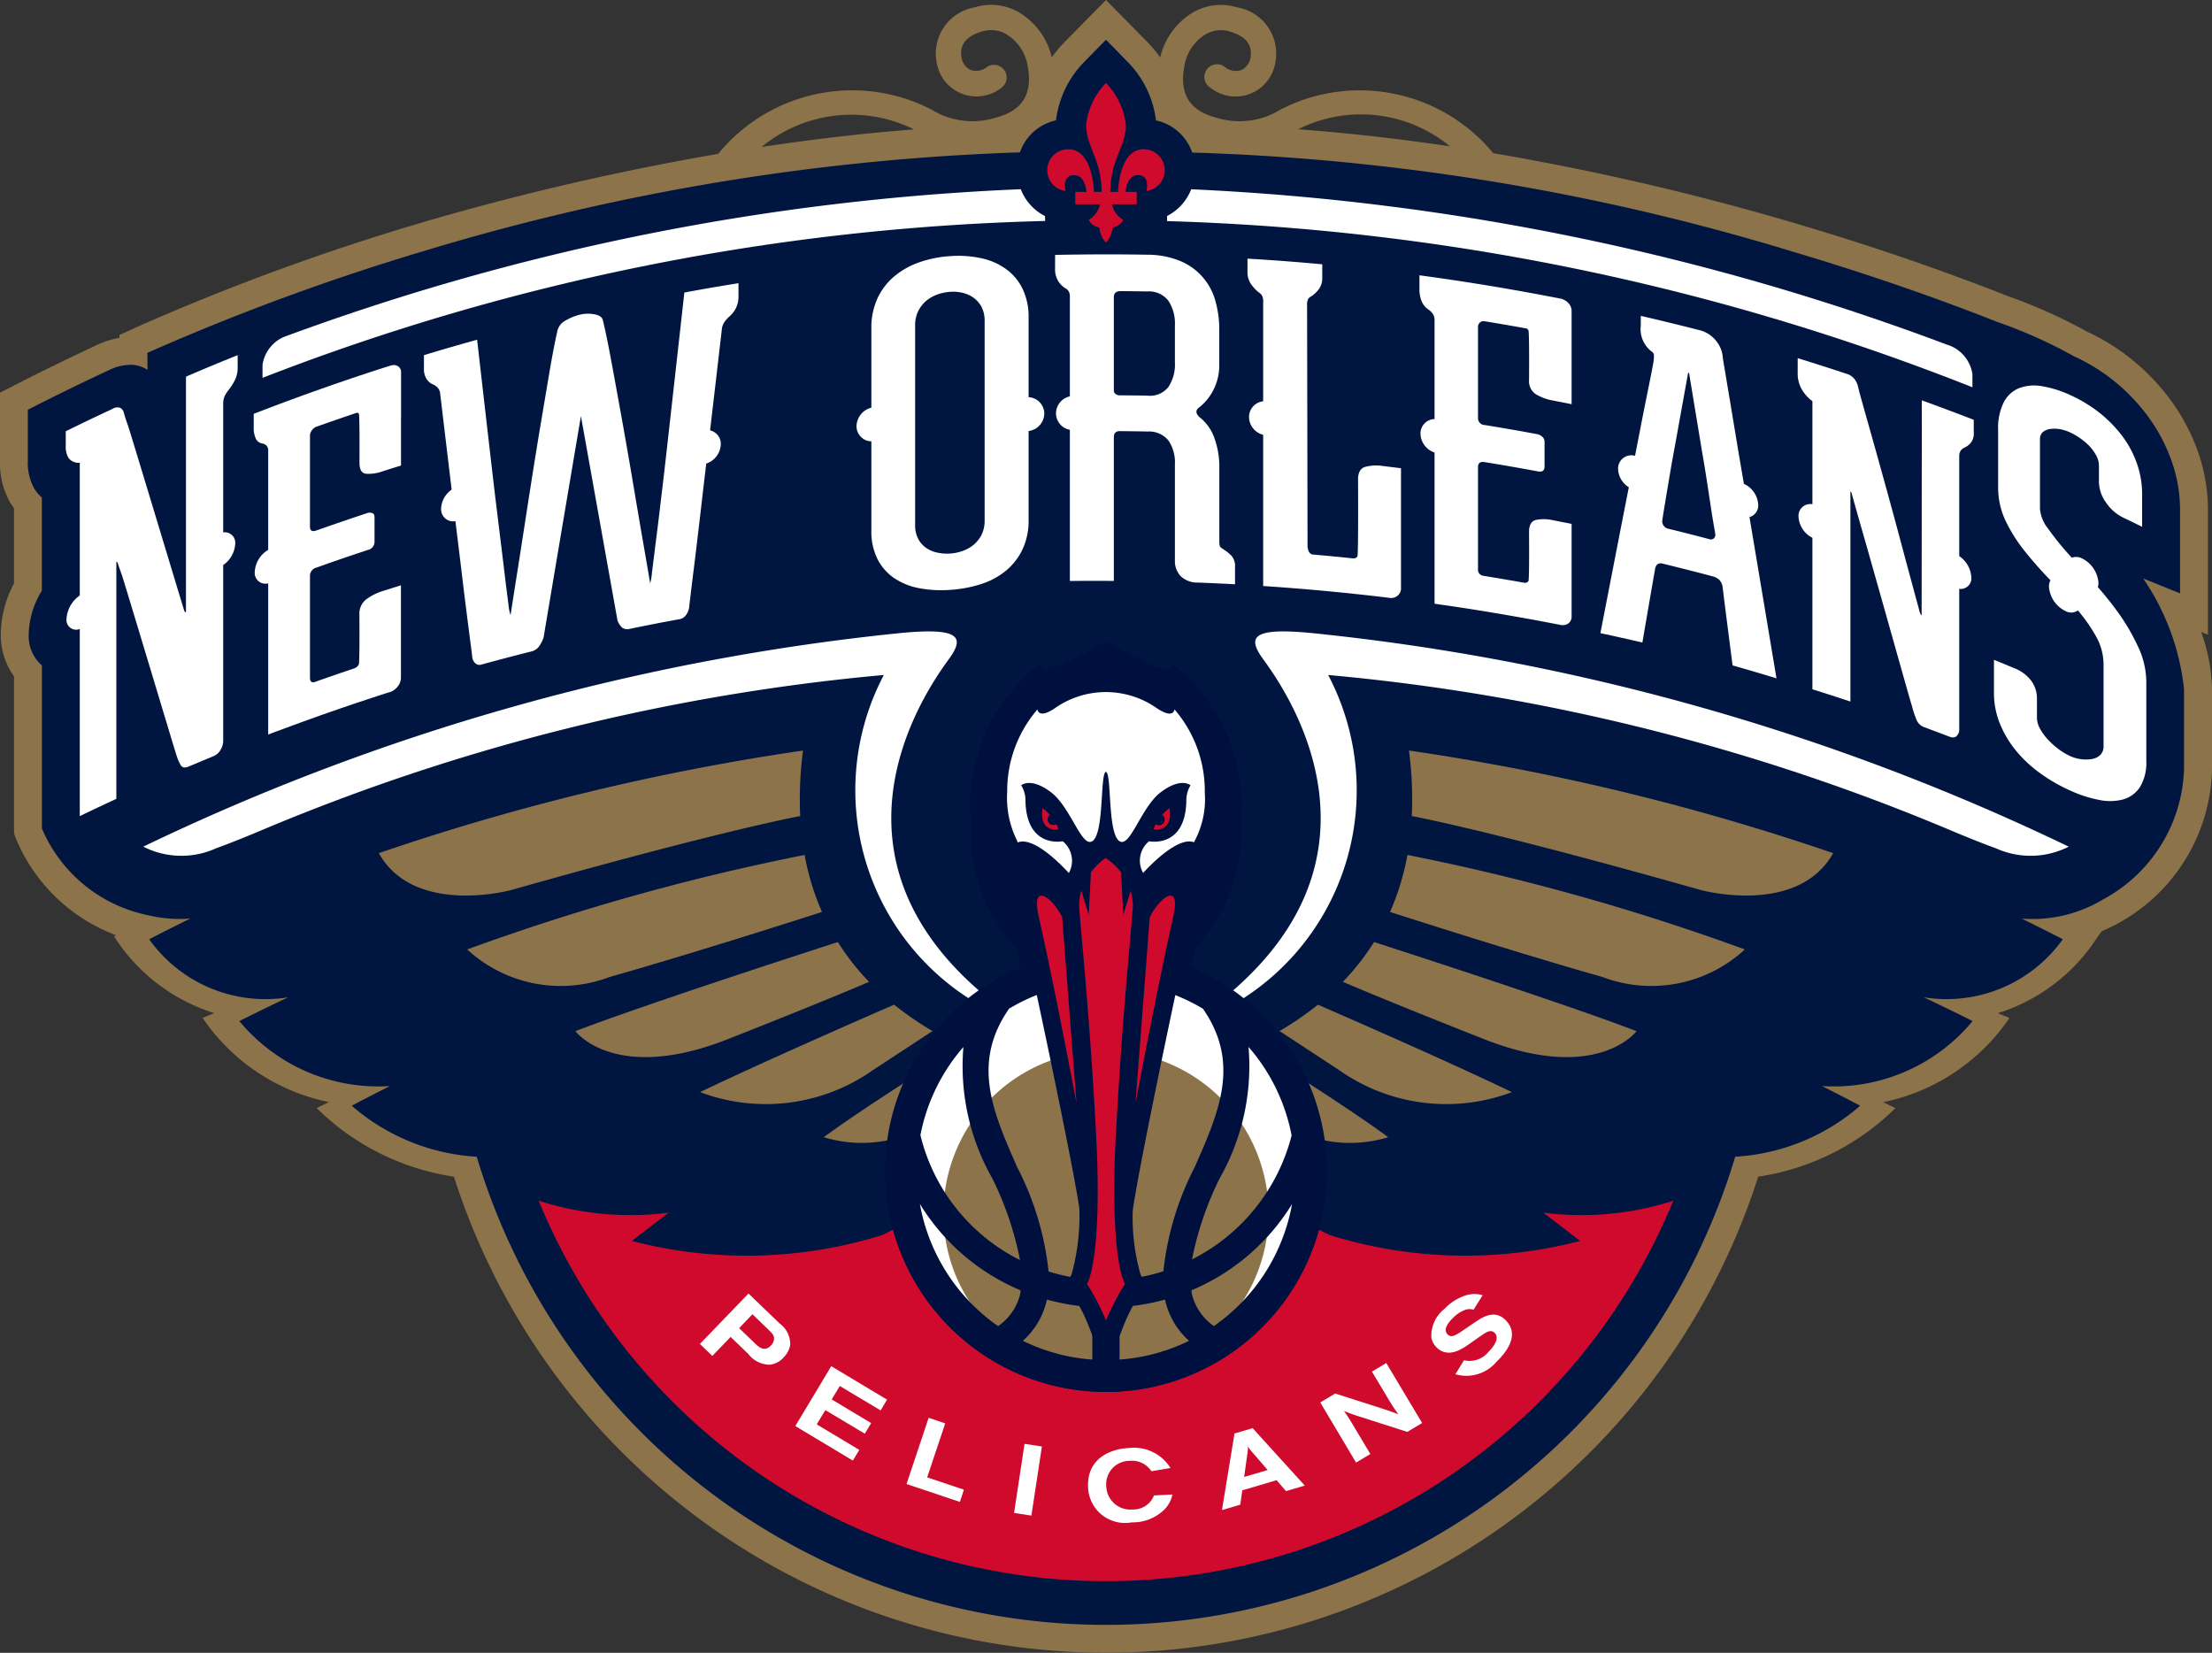 <svg id="Layer_1" data-name="Layer 1" xmlns="http://www.w3.org/2000/svg" viewBox="0 0 34.41 25.708"><rect x="0" y="0" width="34.41" height="25.708" fill="#333333" stroke="none"/><title>Untitled-35</title><path d="M34.242,9.83l.105.042v-1.945a2.715,2.715,0,0,0-.157-.905,3.106,3.106,0,0,0-.452-.837,3.395,3.395,0,0,0-.61-.621,3.333,3.333,0,0,0-.656-.403,8.235,8.235,0,0,0-1.246-.558c-.677-.268-1.779-.677-3.19-1.097A40.559,40.559,0,0,0,23.229,2.383l-.001-.001A2.693,2.693,0,0,0,20.108,1.616c-.063.027-.125.057-.188.088a1.21,1.21,0,0,1-.994.128c-.28-.075-.635-.247-.488-.871a.708.708,0,0,1,.313-.425.47.47,0,0,1,.382-.045c.251.073.355.208.319.414a.257.257,0,0,1-.144.185.265.265,0,0,1-.257-.051.197.197,0,1,0-.222.325.627.627,0,0,0,1.01-.39.73.73,0,0,0-.596-.86.863.863,0,0,0-.691.083A1.109,1.109,0,0,0,18.054.871l-.005.022a2.125,2.125,0,0,0-.199-.238L17.205,0l-.646.656a2.152,2.152,0,0,0-.198.237L16.356.871A1.109,1.109,0,0,0,15.858.196a.86.86,0,0,0-.691-.083.73.73,0,0,0-.596.86.627.627,0,0,0,1.01.39.197.197,0,0,0-.222-.325.266.266,0,0,1-.257.051.257.257,0,0,1-.144-.185c-.037-.205.068-.341.319-.414a.47.47,0,0,1,.382.045A.712.712,0,0,1,15.973.961c.146.624-.209.796-.489.871a1.21,1.21,0,0,1-.994-.128c-.062-.031-.124-.061-.188-.088a2.694,2.694,0,0,0-3.121.766l-.007.011A41.14,41.14,0,0,0,6.541,3.468,36.404,36.404,0,0,0,2.113,5.094l-.255.117 0.0.044A1.31,1.31,0,0,0,1.519,5.361c-.412.192-.822.391-1.218.593L0,6.108V7.168a1.23,1.23,0,0,0,.152.637,1.046,1.046,0,0,0,.066.101V9.075a1.701,1.701,0,0,0-.205.783,1.092,1.092,0,0,0,.205.662v2.441l.025.071A2.719,2.719,0,0,0,1.807,14.547l-.033.016a2.855,2.855,0,0,0,1.559,1.195l-.181.075a3.13,3.13,0,0,0,1.965,1.309l-.191.093a3.843,3.843,0,0,0,2.135,1.067,10.652,10.652,0,0,0,20.29,0A3.843,3.843,0,0,0,29.485,17.236l-.191-.093a3.129,3.129,0,0,0,1.965-1.309l-.181-.075a2.854,2.854,0,0,0,1.558-1.195l.061-.081a2.802,2.802,0,0,0,1.713-2.514V10.722a2.762,2.762,0,0,0-.169-.892M22.556,2.276c-.765-.113-1.556-.206-2.364-.265.023-.011.046-.023.07-.033a2.175,2.175,0,0,1,2.293.298m-8.409-.298c.025.011.049.023.073.035-.811.062-1.605.157-2.372.273a2.192,2.192,0,0,1,2.299-.307" fill="#8d734a"/><path d="M33.343,8.999l.57.23V7.927a2.278,2.278,0,0,0-.133-.761,2.677,2.677,0,0,0-.389-.72,2.981,2.981,0,0,0-.532-.542,2.935,2.935,0,0,0-.602-.365,7.389,7.389,0,0,0-1.192-.533c-.669-.265-1.758-.669-3.154-1.085a35.642,35.642,0,0,0-9.365-1.548.767.767,0,0,0-.563-.5,1.57,1.57,0,0,0-.443-.912L17.205.618l-.336.342a1.575,1.575,0,0,0-.442.912.765.765,0,0,0-.561.498A35.963,35.963,0,0,0,6.663,3.884,36.398,36.398,0,0,0,2.293,5.488l.002.265s-.033-.021-.051-.029a.482.482,0,0,0-.218-.05.78.78,0,0,0-.325.08c-.402.187-.808.385-1.203.586l-.065.033v.794A.818.818,0,0,0,.527,7.588a.559.559,0,0,0,.124.15v1.45A1.335,1.335,0,0,0,.447,9.859a.604.604,0,0,0,.205.491v2.536a2.286,2.286,0,0,0,1.586,1.335c.028.008.058.013.087.019l.007.002a2.145,2.145,0,0,0,.626.046h.001q-.32.157-.639.321a2.22,2.22,0,0,0,2.163.903c-.254.12-.507.243-.76.37a2.807,2.807,0,0,0,2.342,1.011c-.371.187-.595.306-.593.306a3.252,3.252,0,0,0,1.944.793,10.22,10.22,0,0,0,19.577,0,3.252,3.252,0,0,0,1.944-.793c.001.001-.223-.119-.593-.306a2.805,2.805,0,0,0,2.342-1.011c-.252-.127-.505-.249-.76-.37a2.22,2.22,0,0,0,2.163-.903q-.319-.164-.639-.321a2.129,2.129,0,0,0,1.269-.3,2.387,2.387,0,0,0,1.256-2.02V10.722a3.747,3.747,0,0,0-.634-1.722" fill="#001641"/><path d="M24.007,18.862c.192.146.382.292.574.44a7.088,7.088,0,0,1-3.891-.09c-.059-.026-.116-.056-.173-.085a3.435,3.435,0,0,1-6.624 0c-.057.029-.113.059-.173.085a7.088,7.088,0,0,1-3.891.09c.191-.148.382-.294.574-.44a4.647,4.647,0,0,1-2.023-.186,9.539,9.539,0,0,0,17.65,0,4.647,4.647,0,0,1-2.023.186" fill="#cf0a2c"/><path d="M16.256,3.361a.787.787,0,0,1-.377-.418A37.554,37.554,0,0,0,4.467,5.222a.561.561,0,0,0-.383.452v.203a36.043,36.043,0,0,1,12.174-2.44Z" fill="#fff"/><path d="M30.3,5.366A38.252,38.252,0,0,0,18.53,2.944a.784.784,0,0,1-.375.416V3.439A36.868,36.868,0,0,1,30.683,6.024V5.82a.564.564,0,0,0-.382-.455" fill="#fff"/><path d="M17.833,2.324c-.371-.045-.432.483-.442.661h-.119c.002-.504.242-.705.242-1.043a1.108,1.108,0,0,0-.309-.651,1.109,1.109,0,0,0-.309.651c0,.337.24.539.241,1.043h-.118c-.01-.178-.071-.706-.442-.661a.326.326,0,0,0,0,.647s-.068-.247.131-.247c.143,0,.183.169.194.261H16.727v.193h.385a.378.378,0,0,1-.177.242.235.235,0,0,0,.168.12.357.357,0,0,0,.101.232.357.357,0,0,0,.101-.232.235.235,0,0,0,.169-.12.377.377,0,0,1-.178-.242H17.683v-.193h-.174c.01-.092.049-.261.194-.261.197,0,.13.247.13.247a.326.326,0,0,0,0-.647" fill="#cf0a2c"/><path d="M16.001,6.178v-1.237a1.004,1.004,0,0,0-.094-.449.825.825,0,0,0-.258-.308,1.026,1.026,0,0,0-.387-.168,1.698,1.698,0,0,0-.481-.032,1.787,1.787,0,0,0-.481.096,1.243,1.243,0,0,0-.39.22.987.987,0,0,0-.261.343,1.084,1.084,0,0,0-.094.461V6.341a.305.305,0,0,0-.231.286.236.236,0,0,0,.231.238V8.251a.958.958,0,0,0,.094.442.791.791,0,0,0,.261.299,1.034,1.034,0,0,0,.39.157,1.879,1.879,0,0,0,.481.026,1.973,1.973,0,0,0,.481-.09,1.158,1.158,0,0,0,.387-.209.964.964,0,0,0,.258-.333,1.039,1.039,0,0,0,.094-.454V6.704a.278.278,0,0,0,.244-.27.257.257,0,0,0-.244-.256m-.684,1.913a.501.501,0,0,1-.049.23.513.513,0,0,1-.126.156.568.568,0,0,1-.171.094.715.715,0,0,1-.387.025.467.467,0,0,1-.174-.072.389.389,0,0,1-.125-.14.451.451,0,0,1-.049-.223V5.068a.501.501,0,0,1,.049-.231.493.493,0,0,1,.125-.159.564.564,0,0,1,.174-.098.743.743,0,0,1,.195-.041.645.645,0,0,1,.192.015.491.491,0,0,1,.171.075.422.422,0,0,1,.126.143.468.468,0,0,1,.049.224Z" fill="#fff"/><path d="M2.893,9.511c0,.013-.003.017-.01.011a.082.082,0,0,1-.016-.02C2.848,9.447,2.034,6.744,1.992,6.622A2.081,2.081,0,0,1,1.927,6.421a.12.12,0,0,0-.058-.078.139.139,0,0,0-.117.016q-.366.17-.729.349v.224a.35.35,0,0,0,.032.171.164.164,0,0,0,.077.074.187.187,0,0,0,.109.021V9.262a.478.478,0,0,0-.206.361.151.151,0,0,0,.206.161v2.91q.284-.137.569-.269v-3.65c0-.027.002-.04.006-.037A.041.041,0,0,1,1.83,8.752c0,.004.021.068.065.19.042.12.838,2.776.848,2.798a.758.758,0,0,0,.068.161c.024.039.064.047.121.023.127-.053.254-.106.381-.159a.228.228,0,0,0,.119-.103.274.274,0,0,0,.04-.138v-2.735a.432.432,0,0,0,.187-.329.163.163,0,0,0-.187-.179V6.258a.297.297,0,0,1,.023-.097.561.561,0,0,1,.043-.072.969.969,0,0,0,.106-.157.429.429,0,0,0,.053-.211V5.524Q3.293,5.686,2.893,5.859Z" fill="#fff"/><path d="M29.893,9.56c0,.014-.004.014-.011.003a.265.265,0,0,1-.016-.033l-.106-.392q-.08-.294-.183-.68-.103-.387-.22-.811-.117-.424-.217-.781-.101-.357-.168-.596c-.045-.16-.067-.244-.067-.253a.33.33,0,0,0-.06-.126.247.247,0,0,0-.12-.077q-.379-.125-.76-.243v.224a.494.494,0,0,0,.114.334.518.518,0,0,0,.115.11V7.843a.183.183,0,0,0-.216.194.393.393,0,0,0,.216.328v2.356c.197.062.395.126.591.191V7.678c0-.027.003-.038.007-.032a.124.124,0,0,1,.013.025c0,.005.022.085.067.243.044.157.1.354.168.589.066.235.139.491.217.767.078.276.151.536.22.78q.103.366.177.626c.049.174.078.274.087.3a1.659,1.659,0,0,0,.07.215.206.206,0,0,0,.123.12c.129.048.257.096.385.145.053.021.093.018.119-.008a.141.141,0,0,0,.04-.107V9.159a.165.165,0,0,0,.188-.181.426.426,0,0,0-.188-.328V7.086a.157.157,0,0,1,.024-.079.174.174,0,0,1,.043-.038.302.302,0,0,0,.106-.073.234.234,0,0,0,.053-.169V6.53q-.403-.156-.808-.303Z" fill="#fff"/><path d="M33.266,10.072a3.208,3.208,0,0,0-.303-.526,5.118,5.118,0,0,0-.329-.414.225.225,0,0,0,.01-.063.463.463,0,0,0-.255-.383.201.201,0,0,0-.161-.011l-.063-.071a4.529,4.529,0,0,1-.306-.383.559.559,0,0,1-.125-.312V6.832a.138.138,0,0,1,.046-.113.229.229,0,0,1,.118-.047.499.499,0,0,1,.15.004.65.65,0,0,1,.149.047,1.07,1.07,0,0,1,.147.083,1.043,1.043,0,0,1,.149.122.704.704,0,0,1,.113.151.334.334,0,0,1,.045.163v.251a.565.565,0,0,0,.11.323.686.686,0,0,0,.272.237c.097.046.193.093.29.141V7.692a1.436,1.436,0,0,0-.084-.491,1.575,1.575,0,0,0-.235-.432,2.028,2.028,0,0,0-.356-.358,2.223,2.223,0,0,0-.445-.267,1.735,1.735,0,0,0-.444-.138.671.671,0,0,0-.354.033.466.466,0,0,0-.236.221.904.904,0,0,0-.086.43v.887a1.208,1.208,0,0,0,.122.536,2.46,2.46,0,0,0,.306.477c.119.148.248.293.386.436a.202.202,0,0,0-.023.099.456.456,0,0,0,.256.379.184.184,0,0,0,.194-.009,2.533,2.533,0,0,1,.279.398.894.894,0,0,1,.12.439v1.273a.186.186,0,0,1-.049.136.237.237,0,0,1-.127.064.551.551,0,0,1-.169.004.589.589,0,0,1-.175-.049,1.005,1.005,0,0,1-.176-.105,1.199,1.199,0,0,1-.166-.148.834.834,0,0,1-.125-.17.361.361,0,0,1-.049-.177v-.292a.462.462,0,0,0-.088-.278.604.604,0,0,0-.265-.197c-.106-.044-.211-.088-.316-.13v.509a1.279,1.279,0,0,0,.095.49,1.63,1.63,0,0,0,.257.425,1.989,1.989,0,0,0,.377.347,2.614,2.614,0,0,0,.457.262,1.963,1.963,0,0,0,.455.147.812.812,0,0,0,.375-.01.464.464,0,0,0,.258-.195.731.731,0,0,0,.096-.404V10.613a1.303,1.303,0,0,0-.122-.542" fill="#fff"/><path d="M10.356,7.14q-.041.361-.083.708-.041.348-.076.619-.034.272-.055.438a.87.87,0,0,1-.028.168c-.054-.319-.104-.606-.148-.86q-.065-.381-.144-.849-.08-.469-.162-.924c-.055-.303-.106-.583-.154-.843-.048-.258-.09-.463-.127-.613-.009-.047-.051-.08-.127-.094a.543.543,0,0,0-.23.004.816.816,0,0,0-.216.087.248.248,0,0,0-.133.157q-.055.237-.127.658-.071.421-.154.913-.081.492-.16,1c-.053.339-.1.647-.143.922-.043.276-.093.588-.147.937a.691.691,0,0,1-.031-.154C7.898,9.31,7.88,9.173,7.859,9.001,7.839,8.831,7.815,8.635,7.788,8.416c-.027-.219-.054-.442-.082-.67-.064-.535-.284-2.462-.284-2.462q-.414.115-.827.24V5.728a.283.283,0,0,0,.047.176.214.214,0,0,0,.101.078.275.275,0,0,1,.061.043.165.165,0,0,1,.041.077c.065.546.125,1.049.181,1.514a.377.377,0,0,0-.164.293.188.188,0,0,0,.223.197l.003.029q.048.388.092.754c.029.246.056.465.081.659q.037.292.061.475.024.184.024.197a.163.163,0,0,0,.044.093.097.097,0,0,0,.105.022q.384-.105.769-.202a.207.207,0,0,0,.115-.07A.521.521,0,0,0,8.456,9.915q.29-1.724.581-3.443Q9.321,8.06,9.606,9.652a.281.281,0,0,0,.076.113.141.141,0,0,0,.117.016q.385-.08.771-.15a.157.157,0,0,0,.106-.071.273.273,0,0,0,.045-.113c0-.01.008-.079.024-.209.015-.129.036-.297.062-.503q.037-.309.083-.697.044-.387.093-.797l.003-.03a.331.331,0,0,0,.227-.3.216.216,0,0,0-.167-.217Q11.132,5.961,11.232,5.098a.26.26,0,0,1,.041-.095.552.552,0,0,1,.063-.071.439.439,0,0,0,.104-.125.39.39,0,0,0,.048-.198V4.405q-.422.067-.842.145s-.226,2.026-.29,2.591" fill="#fff"/><path d="M27.351,7.851a.379.379,0,0,0-.223-.325c-.032-.188-.064-.376-.095-.559q-.064-.385-.115-.694-.052-.309-.085-.509c-.023-.133-.035-.208-.035-.226a.459.459,0,0,0-.108-.243.469.469,0,0,0-.251-.159Q25.983,5.019,25.524,4.913v.156a.436.436,0,0,0,.171.4.073.073,0,0,1,.034.066.644.644,0,0,1-.008.097c0,.004-.01.058-.03.162-.02.103-.048.239-.082.408q-.051.252-.113.574c-.02.104-.041.209-.061.314a.206.206,0,0,0-.264.206.351.351,0,0,0,.167.283c-.13.659-.442,2.269-.442,2.269q.327.07.653.146s.189-1.1.194-1.121c.009-.089.05-.124.123-.106.26.064.519.129.777.198A.229.229,0,0,1,26.745,9.019a.209.209,0,0,1,.054.123c0,.022.153,1.208.153,1.208q.342.097.683.201c0,0-.28-1.677-.42-2.508a.187.187,0,0,0,.136-.192m-.687.521a.073.073,0,0,1-.075.014q-.32-.085-.641-.163a.112.112,0,0,1-.068-.047.109.109,0,0,1-.021-.083q0-.007.017-.111c.011-.07.026-.159.044-.268l.062-.368c.023-.137.048-.276.075-.419q.102-.566.204-1.13l.014.004q.102.617.204,1.234.041.234.075.457c.023.148.043.281.061.399.017.118.034.215.047.292.014.076.02.116.02.12a.073.073,0,0,1-.02.069" fill="#fff"/><path d="M19.051,8.557c-.022-.015-.043-.028-.059-.041-.016-.011-.024-.04-.024-.086V7.271a1.31,1.31,0,0,0-.077-.458.715.715,0,0,0-.237-.329c-.051-.052-.056-.097-.014-.136a.817.817,0,0,0,.237-.285.842.842,0,0,0,.09-.392V5.132a1.613,1.613,0,0,0-.063-.461A.937.937,0,0,0,18.36,4.06a1.34,1.34,0,0,0-.509-.098q-.719-.012-1.438.003v.197a.368.368,0,0,0,.052.216.357.357,0,0,0,.108.106.129.129,0,0,1,.049.044.147.147,0,0,1,.021.085V6.165a.274.274,0,0,0-.216.264.262.262,0,0,0,.216.256V9.037c.228-.003.456-.003.684-.001V6.801c0-.063.03-.095.091-.095.144.001.288.003.433.006a.389.389,0,0,1,.325.139.61.61,0,0,1,.101.373V8.716a.342.342,0,0,0,.088.244.37.37,0,0,0,.268.101c.193.008.386.016.579.027V8.823a.246.246,0,0,0-.052-.175.642.642,0,0,0-.109-.091m-.774-2.915a.632.632,0,0,1-.101.377.365.365,0,0,1-.325.135c-.147-.003-.293-.004-.44-.005a.097.097,0,0,1-.056-.021.062.062,0,0,1-.028-.054V4.622c0-.064.037-.095.112-.094.138.001.274.003.412.005a.38.38,0,0,1,.325.146.642.642,0,0,1,.101.38Z" fill="#fff"/><path d="M21.23,7.264c-.069.024-.104.088-.104.192,0,.027.006,1.176-.01,1.199a.073.073,0,0,1-.073.03c-.204-.022-.408-.041-.612-.059a.08.08,0,0,1-.07-.046.221.221,0,0,1-.021-.097q-.003-1.866-.007-3.733a.2.2,0,0,1,.017-.1.133.133,0,0,1,.052-.043.504.504,0,0,0,.111-.105.287.287,0,0,0,.056-.185V4.111q-.581-.054-1.163-.088v.203a.322.322,0,0,0,.056.194.59.59,0,0,0,.112.122.207.207,0,0,1,.055.051.181.181,0,0,1,.021.103V6.242a.246.246,0,0,0-.22.246.29.29,0,0,0,.22.275V9.115q.92.061,1.838.169c.046.005.093.011.139.017a.154.154,0,0,0,.111-.033.144.144,0,0,0,.056-.122V7.283c-.098-.012-.195-.024-.292-.036a.655.655,0,0,0-.271.017" fill="#fff"/><path d="M6.109,5.68a.16.16,0,0,0-.033.006l-.013.004q-1.067.34-2.116.747v.197a.401.401,0,0,0,.036.196.137.137,0,0,0,.103.069.126.126,0,0,1,.059.031.109.109,0,0,1,.027.085V8.553a.424.424,0,0,0-.209.341.168.168,0,0,0,.209.18v2.351c.057-.022.115-.044.172-.064q.454-.17.911-.328c.13-.045.26-.089.39-.132q.147-.049.295-.097c.04-.013.081-.026.121-.038l.013-.004a.192.192,0,0,0,.049-.025.27.27,0,0,0,.063-.058.22.22,0,0,0,.051-.139V9.842l-0.0 0q-0-.369-0-.738c-.094.03-.189.059-.283.089a.867.867,0,0,0-.263.134.286.286,0,0,0-.1.237c0,.027.006.741-.01.771a.119.119,0,0,1-.071.061c-.085.029-.17.058-.256.087q-.176.061-.352.123c-.053.019-.08-.003-.08-.067V8.96a.131.131,0,0,1,.1-.131c.266-.096.535-.187.803-.276a.128.128,0,0,0,.101-.128V8.046c0-.037-.013-.059-.037-.066a.114.114,0,0,0-.071-.001q-.399.132-.796.272c-.067.024-.1.004-.1-.059V6.775a.142.142,0,0,1,.03-.082A.139.139,0,0,1,4.917,6.639c.212-.075.426-.149.64-.221a.049.049,0,0,1,.025.016c.015.019.01.738.01.765q0,.156.1.17a.642.642,0,0,0,.263-.039c.094-.03.188-.06.283-.089V6.503h.001V5.784a.102.102,0,0,0-.048-.087A.113.113,0,0,0,6.109,5.68" fill="#fff"/><path d="M24.318,4.658a.136.136,0,0,0-.034-.012L24.272,4.644h-.001q-1.09-.214-2.19-.362v.198a.499.499,0,0,0,.038.215.29.29,0,0,0,.107.123.295.295,0,0,1,.062.063.165.165,0,0,1,.028.099V6.518a.225.225,0,0,0-.219.23.319.319,0,0,0,.219.291V9.39c.06.009.12.018.18.026q.473.069.945.151c.134.023.268.047.402.071.101.019.202.038.303.057l.124.024.013.003a.135.135,0,0,0,.049-0.0.133.133,0,0,0,.065-.025.13.13,0,0,0,.051-.112V8.149c-.097-.02-.193-.038-.289-.057a.628.628,0,0,0-.269-.004c-.07.019-.104.08-.104.184,0,.027.006.745-.01.767a.067.067,0,0,1-.072.024c-.088-.016-.175-.031-.264-.046-.121-.021-.243-.041-.365-.061a.095.095,0,0,1-.083-.108V7.266c0-.063.035-.09.104-.078q.414.067.828.144c.069.013.103-.012.103-.076V6.877a.104.104,0,0,0-.038-.086.164.164,0,0,0-.072-.037c-.273-.051-.547-.099-.821-.143a.106.106,0,0,1-.104-.112V5.082a.081.081,0,0,1,.032-.066.078.078,0,0,1,.065-.02q.331.054.662.114a.115.115,0,0,1,.025.028c.016.028.01.743.01.77a.244.244,0,0,0,.104.223.795.795,0,0,0,.269.099c.096.019.192.037.289.057V4.829a.175.175,0,0,0-.048-.112.214.214,0,0,0-.084-.059" fill="#fff"/><path d="M11.644,20.12l.484.466a.394.394,0,0,1,.164.336.375.375,0,0,1-.105.195.335.335,0,0,1-.208.11.425.425,0,0,1-.339-.168l-.274-.264-.285.295-.193-.186Zm-.146.538.242.233c.063.061.151.143.251.039a.157.157,0,0,0,.05-.119c-.004-.049-.033-.077-.115-.156l-.221-.213Z" fill="#fff"/><polygon points="12.931 21.25 13.799 21.77 13.699 21.938 13.064 21.558 12.938 21.767 13.552 22.135 13.453 22.3 12.839 21.933 12.705 22.155 13.367 22.552 13.267 22.718 12.372 22.181 12.931 21.25" fill="#fff"/><polygon points="14.446 22.053 14.704 22.14 14.423 22.979 14.995 23.171 14.932 23.361 14.102 23.083 14.446 22.053" fill="#fff"/><rect x="15.448" y="22.88" width="1.087" height="0.273" transform="translate(-9.169 35.363) rotate(-81.348)" fill="#fff"/><path d="M18.238,23.246a.462.462,0,0,1-.132.241.704.704,0,0,1-.502.192.574.574,0,0,1-.678-.553c-.017-.409.302-.589.645-.604a.667.667,0,0,1,.637.312l-.297.05a.357.357,0,0,0-.332-.162.364.364,0,0,0-.37.395.375.375,0,0,0,.408.362.346.346,0,0,0,.335-.219Z" fill="#fff"/><path d="M19.204,22.297l.282-.083.811.893-.292.086-.146-.17-.534.158-.031.223-.285.084Zm.26.272a.284.284,0,0,1-.03-.037.16.16,0,0,1-.021-.038c-.001.015,0,.027 0.0.04l-.004.045-.055.394.366-.108Z" fill="#fff"/><path d="M20.538,21.814l.232-.139.768.246c.094.031.113.038.214.077-.061-.084-.075-.108-.125-.187l-.285-.477.223-.133.558.933-.231.138-.777-.249c-.083-.028-.117-.039-.208-.075.049.068.059.084.103.154l.307.514-.222.133Z" fill="#fff"/><path d="M22.774,21.158a.378.378,0,0,0,.381-.131c.047-.046.189-.199.097-.294-.055-.056-.122-.017-.172.016-.038.024-.222.155-.265.184-.085.056-.299.197-.471.021a.3.3,0,0,1-.077-.141.532.532,0,0,1,.205-.456.777.777,0,0,1,.341-.212.453.453,0,0,1,.251.001l-.141.226a.201.201,0,0,0-.131.002.529.529,0,0,0-.186.122c-.086.084-.159.186-.086.26.049.051.107.02.179-.023.038-.024.223-.152.267-.18.107-.072.293-.187.459-.016.244.251-.047.549-.145.644a.612.612,0,0,1-.64.194Z" fill="#fff"/><path d="M15.951,15.949a3.849,3.849,0,0,1-2.202-5.45A32.459,32.459,0,0,0,3.99,12.947s-.396.165-.627.247a1.307,1.307,0,0,1-1.134-.025A35.39,35.39,0,0,1,14.021,9.845c.875-.082.99.05.759.38-.189.27-2.558,3.283,1.171,5.725" fill="#fff"/><path d="M12.492,11.674A36.661,36.661,0,0,0,5.893,13.27c.555.988,2.062.573,2.062.573,2.827-.8,4.088-1.071,4.493-1.15a5.745,5.745,0,0,1,.044-1.019" fill="#8d734a"/><path d="M12.517,13.298a35.268,35.268,0,0,0-5.249,1.47,2.145,2.145,0,0,0,2.216.428c1.24-.351,2.829-.859,3.303-1.011a3.944,3.944,0,0,1-.27-.887" fill="#8d734a"/><path d="M13.034,14.653c-.503.162-3.021.978-4.083,1.386,0,0,.61.818,2.369.125,1.227-.483,1.902-.765,2.199-.892a3.83,3.83,0,0,1-.485-.619" fill="#8d734a"/><path d="M13.909,15.627c-.44.191-2.073.905-3.018,1.36a2.891,2.891,0,0,0,2.685-.34l.93-.61a4.876,4.876,0,0,1-.597-.41" fill="#8d734a"/><path d="M14.958,16.275c-.299.187-1.538.966-2.143,1.413a2.017,2.017,0,0,0,2.081-.567c.342-.322.529-.505.632-.61-.181-.065-.374-.143-.57-.235" fill="#8d734a"/><path d="M18.459,15.949a3.848,3.848,0,0,0,2.202-5.45A32.459,32.459,0,0,1,30.42,12.947s.396.165.627.247a1.307,1.307,0,0,0,1.134-.025A35.393,35.393,0,0,0,20.389,9.845c-.875-.082-.99.05-.759.38.189.27,2.557,3.283-1.172,5.725" fill="#fff"/><path d="M21.918,11.674A36.661,36.661,0,0,1,28.517,13.27c-.555.988-2.062.573-2.062.573-2.827-.8-4.088-1.071-4.493-1.15a5.746,5.746,0,0,0-.044-1.019" fill="#8d734a"/><path d="M21.894,13.298a35.278,35.278,0,0,1,5.249,1.47,2.145,2.145,0,0,1-2.216.428c-1.239-.351-2.829-.859-3.303-1.011a3.977,3.977,0,0,0,.27-.887" fill="#8d734a"/><path d="M21.375,14.653c.503.162,3.021.978,4.083,1.386,0,0-.609.818-2.369.125-1.226-.483-1.901-.765-2.199-.892a3.813,3.813,0,0,0,.485-.619" fill="#8d734a"/><path d="M20.501,15.627c.44.191,2.073.905,3.018,1.36a2.89,2.89,0,0,1-2.684-.34l-.93-.61a4.852,4.852,0,0,0,.597-.41" fill="#8d734a"/><path d="M19.452,16.275c.299.187,1.539.966,2.143,1.413a2.016,2.016,0,0,1-2.081-.567c-.343-.322-.529-.505-.633-.61.181-.065.374-.143.57-.235" fill="#8d734a"/><path d="M20.393,18.213A3.189,3.189,0,1,1,17.205,15.024a3.189,3.189,0,0,1,3.189,3.189" fill="#fff"/><path d="M19.734,18.873a2.529,2.529,0,1,1-2.529-2.529,2.529,2.529,0,0,1,2.529,2.529" fill="#8d734a"/><path d="M17.205,14.776a3.437,3.437,0,1,0,3.437,3.437,3.44,3.44,0,0,0-3.437-3.437m2.888,2.883a2.987,2.987,0,0,1-1.55,1.93,5.036,5.036,0,0,1,.434-1.268,3.529,3.529,0,0,0,.445-2.037,2.931,2.931,0,0,1,.67,1.375m-4.396-1.969a2.919,2.919,0,0,1,1.296-.409v4.624a2.974,2.974,0,0,1-.68-.128,4.595,4.595,0,0,0-.49-1.626c-.381-.865-.71-1.617-.126-2.46m.59,4.523a3.409,3.409,0,0,0,.706.117v.816a2.911,2.911,0,0,1-1.08-.292,1.193,1.193,0,0,0,.374-.641m1.131.117a3.408,3.408,0,0,0,.706-.117,1.193,1.193,0,0,0,.374.641,2.913,2.913,0,0,1-1.081.292Zm.681-.558a2.959,2.959,0,0,1-.681.133V15.281a2.92,2.92,0,0,1,1.296.409c.584.843.255,1.595-.126,2.459a4.601,4.601,0,0,0-.489,1.622m-3.111-3.487a3.527,3.527,0,0,0,.445,2.037,4.982,4.982,0,0,1,.435,1.278A2.952,2.952,0,0,1,14.318,17.656a2.931,2.931,0,0,1,.67-1.372m-.678,2.443a3.37,3.37,0,0,0,1.567,1.344c-.003.019-.004.039-.007.058a.857.857,0,0,1-.343.498,2.945,2.945,0,0,1-1.217-1.9M18.883,20.626a.857.857,0,0,1-.342-.498c-.003-.019-.005-.039-.007-.058a3.371,3.371,0,0,0,1.565-1.341A2.945,2.945,0,0,1,18.883,20.626" fill="#00103e"/><path d="M18.226,10.314s-.026.108-.092.108a4.105,4.105,0,0,1-.676-.305c-.085-.046-.204-.115-.245-.139,0,0-.176.093-.261.139a4.106,4.106,0,0,1-.677.305c-.066,0-.092-.108-.092-.108a2.81,2.81,0,0,0-1.083,2.46,2.634,2.634,0,0,0,.7,1.954l.095.38h2.617l.095-.38a2.635,2.635,0,0,0,.7-1.954,2.81,2.81,0,0,0-1.083-2.46" fill="#00103e"/><path d="M18.742,12.317a1.939,1.939,0,0,0-.472-1.283s-.008.159-.275-.019a1.379,1.379,0,0,0-1.586.001c-.257.175-.27.018-.27.018a1.941,1.941,0,0,0-.471,1.283,1.489,1.489,0,0,0,.153.757,1.452,1.452,0,0,0,2.756.019,1.387,1.387,0,0,0,.164-.776" fill="#fff"/><path d="M17.783,13.578l-.006-.01a.389.389,0,0,1,.098-.483s.567.119.58-.633a.444.444,0,0,1,.065-.237s-.145-.132-.461.106c-.317.237-.488.91-.659.751-.169-.156-.107-1.033-.195-1.066h-.003c-.088.033-.026.909-.195,1.066-.171.158-.343-.514-.66-.751-.316-.238-.461-.106-.461-.106a.437.437,0,0,1,.066.237c.014.752.58.633.58.633a.392.392,0,0,1,.1.485l-.005.009c-.677-.727-1.07-.628-.876.186.19.799.923,4.232,1.039,5.028A3.381,3.381,0,0,1,16.67,19.82l-.074.147.082.163a2.581,2.581,0,0,1,.25.477l.279.709.276-.707a2.63,2.63,0,0,1,.251-.479l.085-.155L17.741,19.82a3.235,3.235,0,0,1-.12-.99c.096-.714.845-4.253,1.038-5.066.194-.814-.199-.913-.876-.187" fill="#00103e"/><path d="M16.746,17.157c-.243-1.277-.434-2.223-.589-2.908-.118-.524.196-.314.366.013Z" fill="#cf0a2c"/><path d="M17.664,17.157c.243-1.277.435-2.223.589-2.908.118-.524-.197-.314-.367.013Z" fill="#cf0a2c"/><path d="M16.362,12.83a.089.089,0,0,1-.062-.111.088.088,0,0,1,.031-.045.681.681,0,0,0-.113-.104s-.079.369.251.33a.651.651,0,0,0-.036-.08.09.09,0,0,1-.069.01" fill="#cf0a2c"/><path d="M18.193,12.57a.658.658,0,0,0-.114.104.089.089,0,0,1-.101.147.646.646,0,0,0-.036.079c.33.039.251-.33.251-.33" fill="#cf0a2c"/><path d="M17.36,17.631c.105-1.974.262-3.371.262-3.546a.821.821,0,0,0-.033-.23l-.115.375-.035-.663a1.146,1.146,0,0,0-.236-.221h-.006a1.084,1.084,0,0,0-.226.22l-.035.663-.115-.376a.825.825,0,0,0-.033.23c0,.175.157,1.572.262,3.546.105,1.973-.14,2.34-.14,2.34a3.995,3.995,0,0,1,.295.57,4.011,4.011,0,0,1,.295-.57s-.244-.367-.141-2.34" fill="#cf0a2c"/></svg>